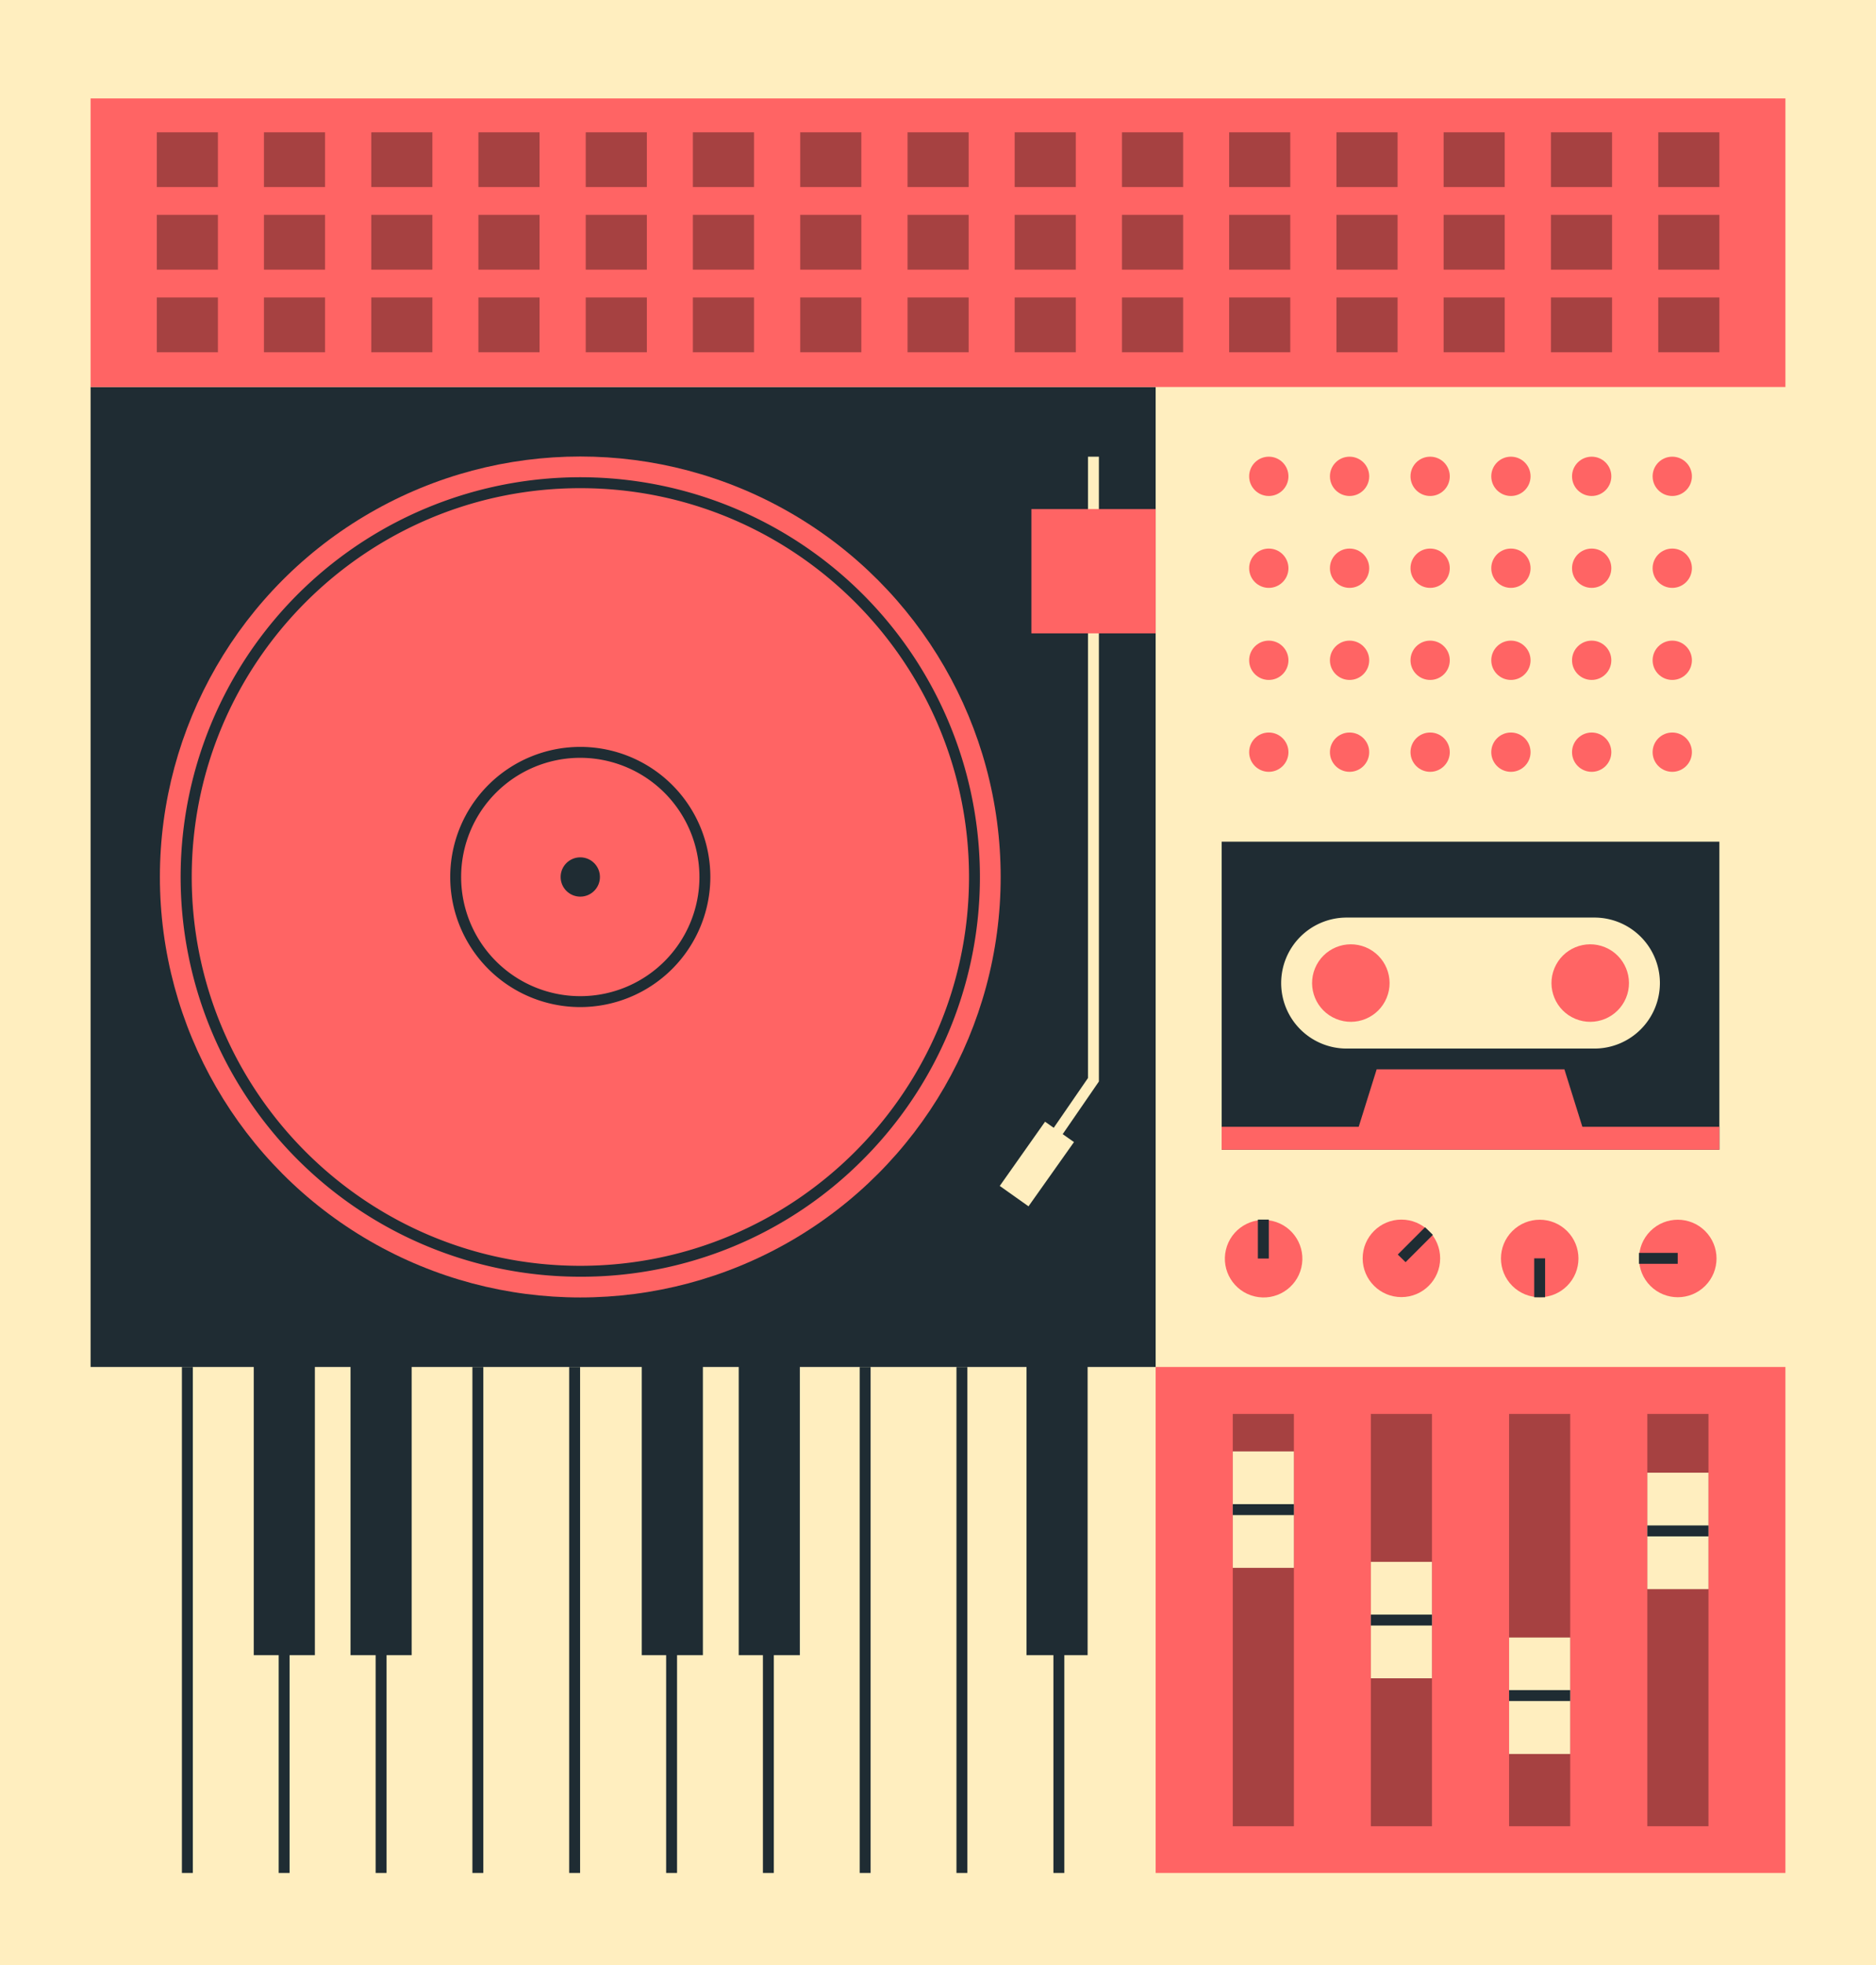 <svg xmlns="http://www.w3.org/2000/svg" viewBox="0 0 1031.3 1080"><path d="M0 0h1031.3v1080H0z" fill="#ffeebf"/><path d="M100 751.3h6v278.1h-6zm106.5 0h6v278.1h-6zm-53.3 0h6v278.1h-6zm159.7 0h6v278.1h-6zm-53.2 0h6v278.1h-6zm159.7 0h6v278.1h-6zm-53.2 0h6v278.1h-6zm159.6 0h6v278.1h-6zm-53.2 0h6v278.1h-6zm106.5 0h6v278.1h-6z" fill="#1f2c33"/><path d="M139.5 751.3h33.6v158.4h-33.6zm53.2 0h33.6v158.4h-33.6zm160.1 0h33.6v158.4h-33.6zm53.3 0h33.6v158.4h-33.6zm158.2 0h33.6v158.4h-33.6zM49.8 212.7h585.5v538.6H49.8z" fill="#1f2c33"/><circle fill="#ff6464" cx="319" cy="482" r="231.1"/><circle fill="#1f2c33" cx="319" cy="482" r="10.8"/><path d="M319 701.7a219.7 219.7 0 1 1 155.4-64.4A218.3 218.3 0 0 1 319 701.7Zm0-433.4c-117.8 0-213.6 95.9-213.6 213.7S201.2 695.7 319 695.7 532.7 599.8 532.7 482 436.9 268.3 319 268.3Z" fill="#1f2c33"/><path d="M319 553.5a71.5 71.5 0 1 1 71.5-71.5 71.6 71.6 0 0 1-71.5 71.5Zm0-137a65.5 65.5 0 1 0 65.5 65.5 65.6 65.6 0 0 0-65.5-65.5Z" fill="#1f2c33"/><path d="m560.9 657.2-5-3.4 42.2-61.3V251h6v343.4l-43.2 62.8z" fill="#ffeebf"/><path d="m574.5 616.5 15.9 11.2-25 35.3-15.8-11.2z" fill="#ffeebf"/><path d="M567 279.8h68.3v68.3H567zm68.3 471.5h346.2v278.1H635.3z" fill="#ff6464"/><path d="M677.7 777.1h33.6v226.6h-33.6z" fill="#a64141"/><path d="M677.7 797.7h33.6v64h-33.6z" fill="#ffeebf"/><path d="M677.7 826.7h33.6v6h-33.6z" fill="#1f2c33"/><path d="M753.6 777.1h33.6v226.6h-33.6z" fill="#a64141"/><path d="M753.6 858.4h33.6v64h-33.6z" fill="#ffeebf"/><path d="M753.6 887.4h33.6v6h-33.6z" fill="#1f2c33"/><path d="M829.6 777.1h33.6v226.6h-33.6z" fill="#a64141"/><path d="M829.6 900h33.6v64h-33.6z" fill="#ffeebf"/><path d="M829.6 928.9h33.6v6h-33.6z" fill="#1f2c33"/><path d="M905.6 777.1h33.6v226.6h-33.6z" fill="#a64141"/><path d="M905.6 809.4h33.6v64h-33.6z" fill="#ffeebf"/><path d="M905.6 838.4h33.6v6h-33.6z" fill="#1f2c33"/><circle fill="#ff6464" cx="694.5" cy="691.6" r="21.3" transform="rotate(-76.7 694.7 691.6)"/><path d="M691.5 670.3h6v21.4h-6z" fill="#1f2c33"/><circle fill="#ff6464" cx="770.4" cy="691.6" r="21.3"/><path d="m768.4 689.5 15-15 4.3 4.2-15 15z" fill="#1f2c33"/><circle fill="#ff6464" cx="846.4" cy="691.6" r="21.3" transform="rotate(-45 846.5 691.6)"/><path d="M843.4 691.6h6V713h-6z" fill="#1f2c33"/><circle fill="#ff6464" cx="922.3" cy="691.6" r="21.3" transform="rotate(-45 922.4 691.6)"/><path d="M901 688.6h21.3v6H901z" fill="#1f2c33"/><circle fill="#ff6464" cx="697.5" cy="261.8" r="10.8"/><circle fill="#ff6464" cx="919.3" cy="261.8" r="10.8"/><circle fill="#ff6464" cx="875" cy="261.8" r="10.8"/><circle fill="#ff6464" cx="830.6" cy="261.8" r="10.8"/><circle fill="#ff6464" cx="786.2" cy="261.8" r="10.8"/><circle fill="#ff6464" cx="741.9" cy="261.8" r="10.8"/><circle fill="#ff6464" cx="697.5" cy="312.3" r="10.8"/><circle fill="#ff6464" cx="919.3" cy="312.3" r="10.8"/><circle fill="#ff6464" cx="875" cy="312.3" r="10.8"/><circle fill="#ff6464" cx="830.6" cy="312.3" r="10.8"/><circle fill="#ff6464" cx="786.2" cy="312.3" r="10.8"/><circle fill="#ff6464" cx="741.9" cy="312.3" r="10.8"/><circle fill="#ff6464" cx="697.5" cy="362.9" r="10.8"/><circle fill="#ff6464" cx="919.3" cy="362.9" r="10.8"/><circle fill="#ff6464" cx="875" cy="362.9" r="10.8"/><circle fill="#ff6464" cx="830.6" cy="362.9" r="10.8"/><circle fill="#ff6464" cx="786.2" cy="362.9" r="10.8"/><circle fill="#ff6464" cx="741.9" cy="362.9" r="10.8"/><circle fill="#ff6464" cx="697.5" cy="413.4" r="10.8"/><circle fill="#ff6464" cx="919.3" cy="413.4" r="10.8"/><circle fill="#ff6464" cx="875" cy="413.4" r="10.8"/><circle fill="#ff6464" cx="830.6" cy="413.4" r="10.8"/><circle fill="#ff6464" cx="786.2" cy="413.4" r="10.8"/><circle fill="#ff6464" cx="741.9" cy="413.4" r="10.8"/><path d="M671.6 462.6h273.6v169.3H671.6z" fill="#1f2c33"/><path d="M872.6 628H744.2l12.6-40.3H860l12.6 40.3z" fill="#ff6464"/><path d="M671.6 619.3h273.6v12.6H671.6z" fill="#ff6464"/><path d="M876.5 576.3H740.3a36 36 0 0 1-36-36 36 36 0 0 1 36-36h136.2a36 36 0 0 1 36 36 36 36 0 0 1-36 36Z" fill="#ffeebf"/><circle fill="#ff6464" cx="742.6" cy="540.3" r="21.3" transform="rotate(-67.5 742.6 540.3)"/><circle fill="#ff6464" cx="874.2" cy="540.3" r="21.3" transform="rotate(-67.5 874.2 540.3)"/><path d="M49.8 54.1h931.7v158.6H49.8z" fill="#ff6464"/><path d="M86.2 163.5h33.6v30.1H86.2zm235.8 0h33.6v30.1H322zm58.9 0h33.6v30.1h-33.6zm59 0h33.6v30.1h-33.6zm59 0h33.6v30.1h-33.6zm412.7 0h33.6v30.1h-33.6zm-59 0h33.6v30.1h-33.6zm-589.6 0h33.6v30.1H263zm353.8 0h33.6v30.1h-33.6zm58.9 0h33.6v30.1h-33.6zm59 0h33.6v30.1h-33.6zm58.9 0h33.6v30.1h-33.6zm-235.8 0h33.6v30.1h-33.6zm-353.7 0h33.6v30.1h-33.6zm-59 0h33.6v30.1h-33.6zm-58.9-45.4h33.6v30.1H86.2zm235.8 0h33.6v30.1H322zm58.9 0h33.6v30.1h-33.6zm59 0h33.6v30.1h-33.6zm59 0h33.6v30.1h-33.6zm412.7 0h33.6v30.1h-33.6zm-59 0h33.6v30.1h-33.6zm-589.6 0h33.6v30.1H263zm353.8 0h33.6v30.1h-33.6zm58.9 0h33.6v30.1h-33.6zm59 0h33.6v30.1h-33.6zm58.9 0h33.6v30.1h-33.6zm-235.8 0h33.6v30.1h-33.6zm-353.7 0h33.6v30.1h-33.6zm-59 0h33.6v30.1h-33.6zM86.2 72.7h33.6v30.1H86.2zm235.8 0h33.6v30.1H322zm58.9 0h33.6v30.1h-33.6zm59 0h33.6v30.1h-33.6zm59 0h33.6v30.1h-33.6zm412.7 0h33.6v30.1h-33.6zm-59 0h33.6v30.1h-33.6zm-589.6 0h33.6v30.1H263zm353.8 0h33.6v30.1h-33.6zm58.9 0h33.6v30.1h-33.6zm59 0h33.6v30.1h-33.6zm58.9 0h33.6v30.1h-33.6zm-235.8 0h33.6v30.1h-33.6zm-353.7 0h33.6v30.1h-33.6zm-59 0h33.6v30.1h-33.6z" fill="#a64141"/></svg>